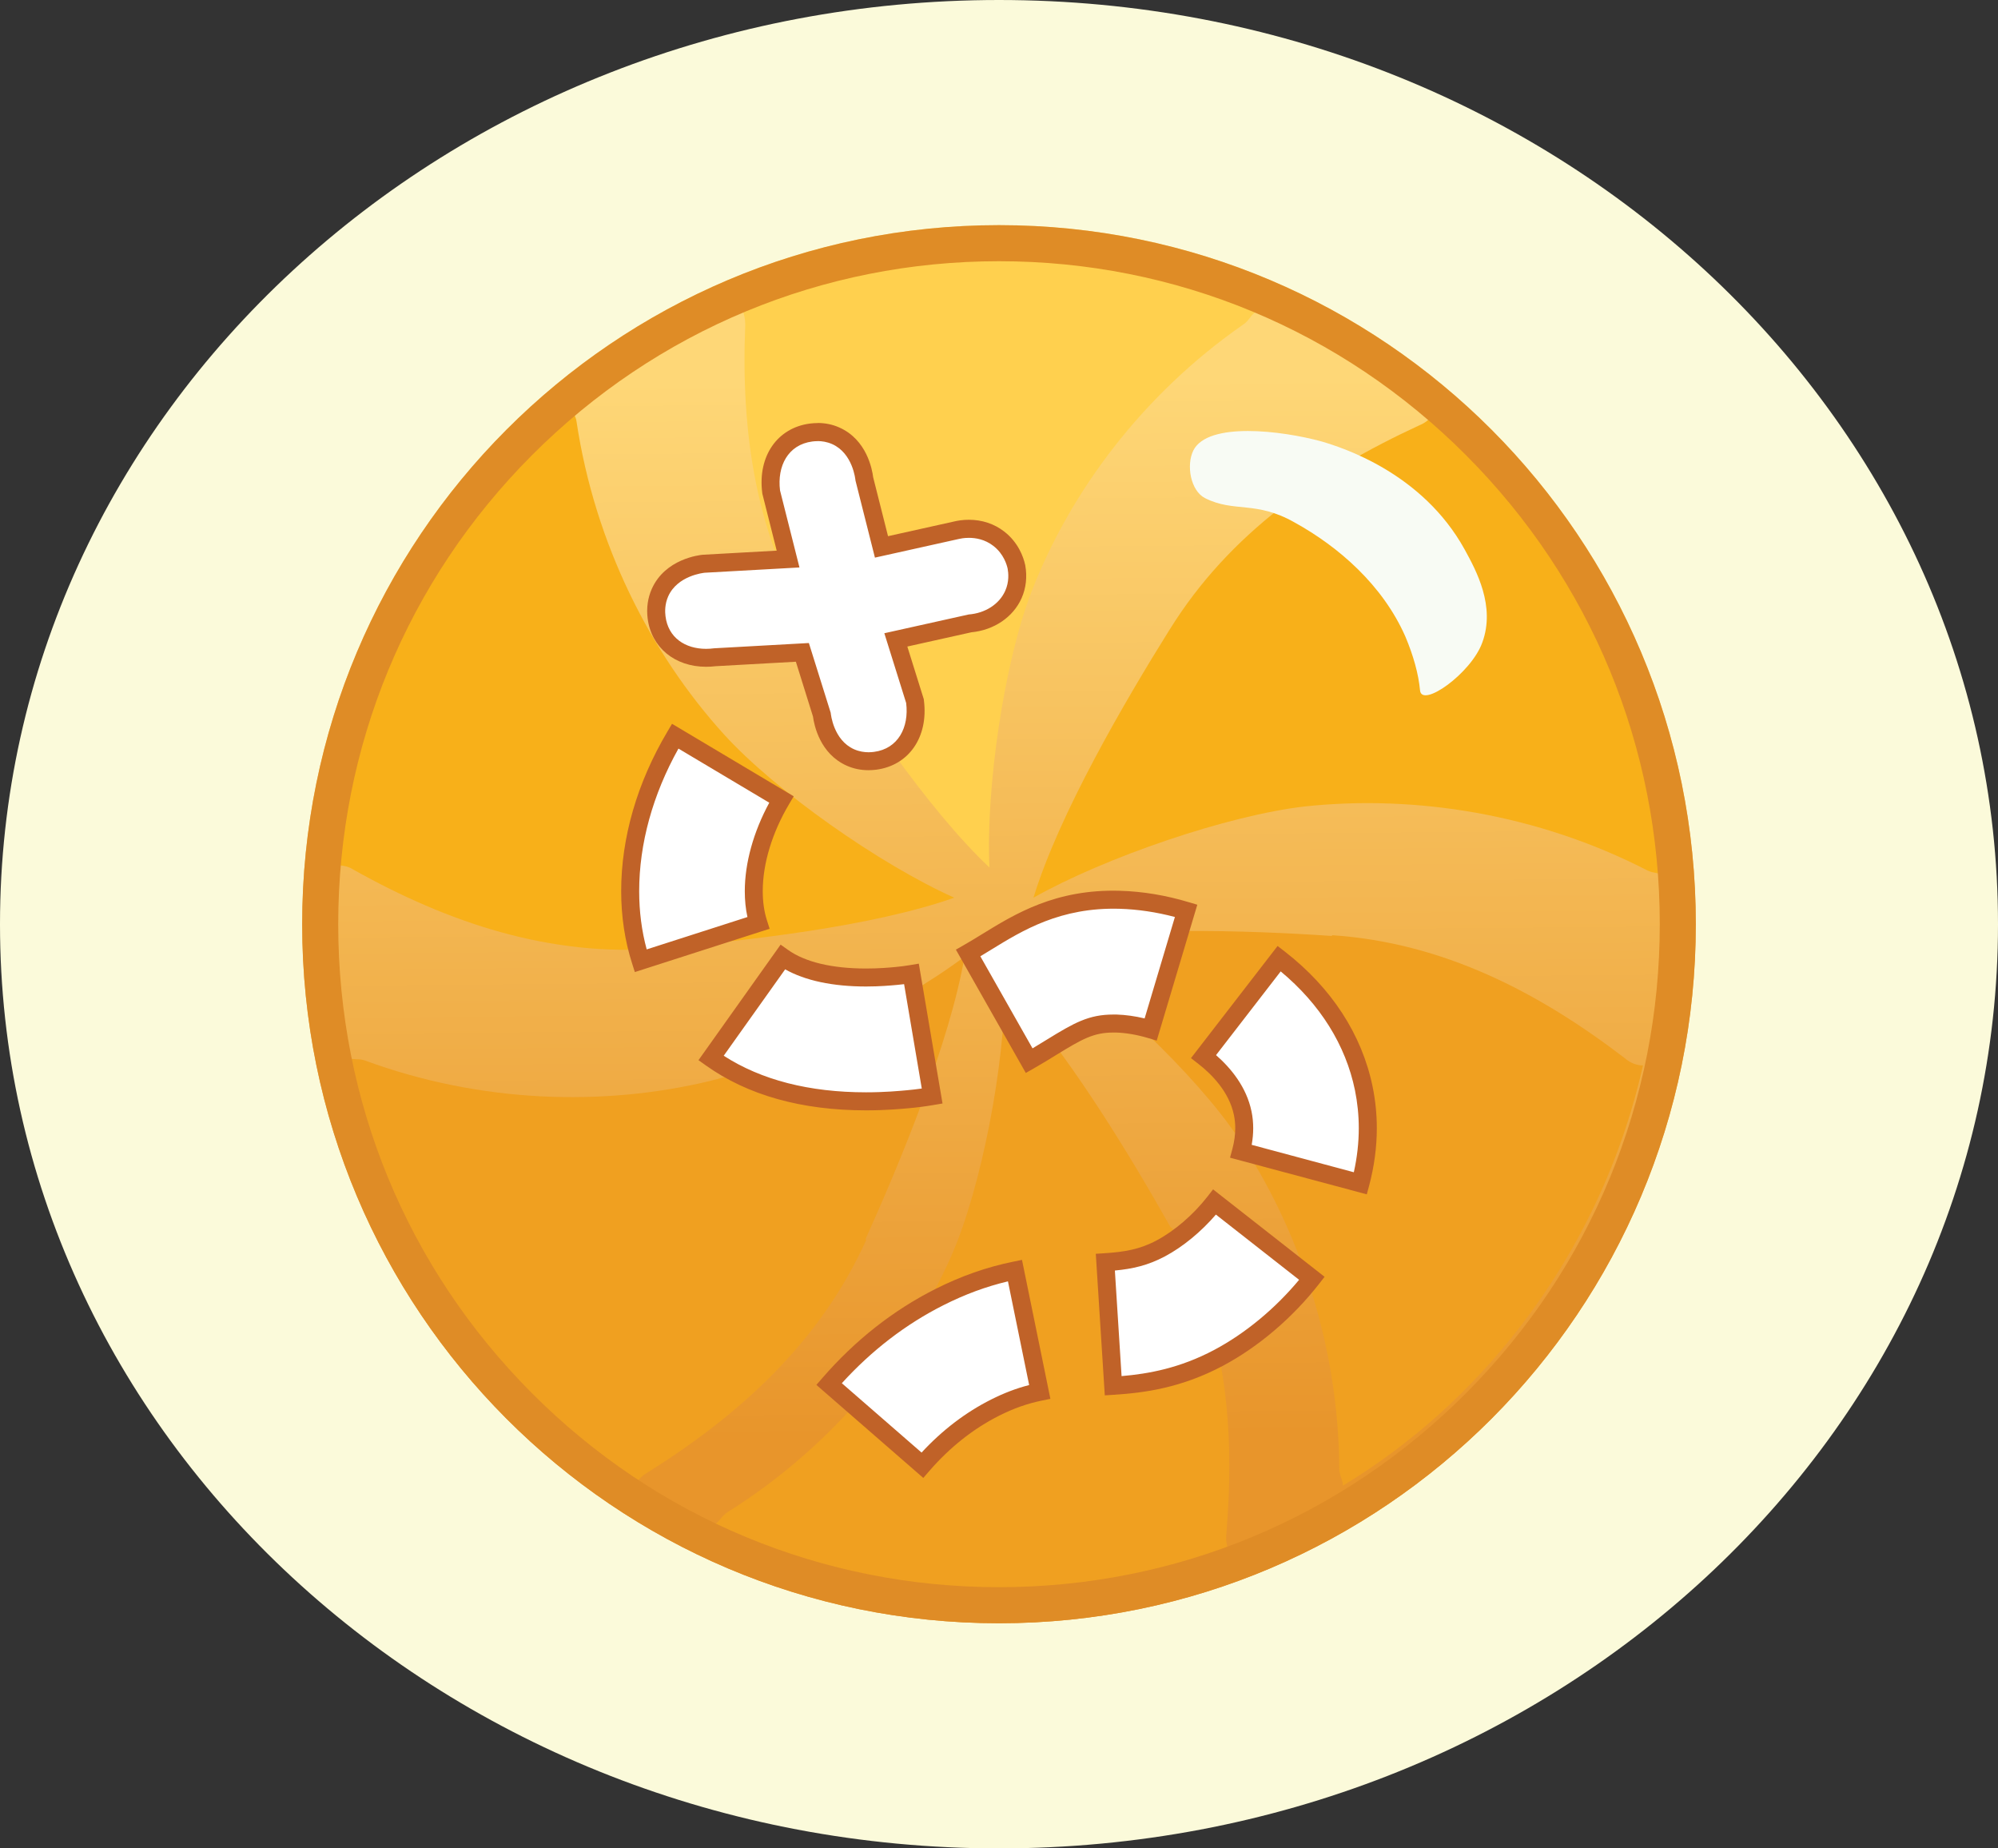 <svg width="200" height="185" viewBox="0 0 200 185" fill="none" xmlns="http://www.w3.org/2000/svg">
<rect x="0" y="0" width="200" height="185" fill="#333333" stroke="none"/>
<g clip-path="url(#clip0_161_180)">
<path d="M100 185C155.23 185 200 143.587 200 92.5C200 41.413 155.23 0 100 0C44.77 0 0 41.413 0 92.5C0 143.587 44.77 185 100 185Z" fill="#FBFADA"/>
<path d="M100 162.466C138.523 162.466 169.752 131.141 169.752 92.5C169.752 53.859 138.523 22.534 100 22.534C61.477 22.534 30.248 53.859 30.248 92.5C30.248 131.141 61.477 162.466 100 162.466Z" fill="url(#paint0_linear_161_180)"/>
<path d="M81.352 63.189C85.757 70.408 92.806 80.94 99.045 86.828C98.676 78.801 100.514 66.356 103.23 59.286C107.122 49.197 114.392 39.473 124.451 32.479C125.036 32.109 125.185 31.522 125.698 31.229C118.505 28.134 110.649 26.22 102.351 25.855C92.365 25.413 82.748 27.181 74.086 30.642C74.455 31.157 74.599 31.82 74.599 32.556C74.158 43.236 75.626 53.767 81.428 63.121L81.356 63.193L81.352 63.189Z" fill="#FFD04E"/>
<path d="M117.108 62.968C112.554 70.259 106.023 81.454 103.45 89.847C110.644 85.795 122.905 81.599 130.617 80.714C141.631 79.537 153.892 81.45 164.905 87.121C165.491 87.415 166.153 87.343 166.595 87.636C166.153 79.758 164.32 71.875 160.869 64.218C156.757 55.085 150.811 47.351 143.617 41.242C143.324 41.756 142.811 42.275 142.077 42.568C132.018 47.207 123.063 53.393 117.113 62.968H117.108Z" fill="#F8B019"/>
<path d="M133.333 93.678C124.815 93.091 112.04 92.721 103.522 94.341C110.423 98.758 119.676 107.526 123.932 113.856C130.027 122.989 133.991 134.626 134.063 146.998C134.063 147.662 134.432 148.176 134.432 148.69C141.113 144.638 147.207 139.264 152.275 132.636C158.369 124.681 162.405 115.769 164.464 106.637C163.878 106.637 163.216 106.416 162.631 105.901C153.968 99.273 144.423 94.341 133.333 93.601V93.673V93.678Z" fill="#F0A020"/>
<path d="M117.18 122.84C113.068 115.548 106.536 104.724 100.586 98.61C100.586 106.565 98.234 118.86 95.225 125.71C90.892 135.506 83.185 144.86 72.833 151.339C72.248 151.709 72.027 152.296 71.586 152.517C78.635 155.905 86.415 158.112 94.712 158.924C104.698 159.809 114.315 158.554 123.126 155.463C122.833 154.949 122.685 154.286 122.757 153.55C123.64 142.946 122.757 132.487 117.324 122.912L117.176 122.84H117.18Z" fill="#F0A020"/>
<path d="M86.64 124.022C90.162 116.216 95.081 104.286 96.55 95.744C90.013 100.676 78.487 106.348 71.072 108.189C60.351 110.765 48.09 110.4 36.491 106.127C35.829 105.906 35.243 106.127 34.73 105.834C36.198 113.568 39.063 121.153 43.468 128.295C48.757 136.837 55.658 143.763 63.514 148.844C63.734 148.253 64.176 147.738 64.833 147.373C74.086 141.557 82.086 134.337 86.712 124.099L86.64 124.027V124.022Z" fill="#F0A020"/>
<path d="M66.153 94.855C74.671 94.192 87.374 92.721 95.522 89.847C88.108 86.535 77.608 79.166 72.468 73.499C65.126 65.4 59.545 54.426 57.712 42.198C57.64 41.535 57.126 41.093 57.126 40.578C51.104 45.587 45.82 51.773 41.779 59.065C36.86 67.827 34.144 77.181 33.482 86.607C34.068 86.607 34.73 86.607 35.392 87.049C44.865 92.351 55.068 95.812 66.158 94.927V94.855H66.153Z" fill="#F8B019"/>
<path d="M120.631 49.86C123.568 51.331 125.698 50.081 129.59 52.292C133.995 54.724 138.401 58.55 140.676 63.708C141.482 65.621 141.995 67.462 142.144 69.082C142.293 70.923 147.284 67.39 148.383 64.294C149.703 60.684 147.797 57.151 146.622 55.013C142.365 47.279 134.288 44.775 132.306 44.188C128.27 43.082 120.928 42.198 119.459 45.072C118.725 46.543 119.167 49.124 120.635 49.86H120.631Z" fill="#F8FBF4"/>
<path d="M100 26.144C117.667 26.144 134.279 33.043 146.77 45.578C159.266 58.113 166.144 74.776 166.144 92.5C166.144 110.224 159.261 126.887 146.77 139.422C134.275 151.953 117.667 158.856 100 158.856C82.333 158.856 65.721 151.957 53.23 139.422C40.734 126.887 33.856 110.224 33.856 92.5C33.856 74.776 40.739 58.113 53.23 45.578C65.725 33.047 82.333 26.144 100 26.144ZM100 22.534C61.477 22.534 30.248 53.858 30.248 92.5C30.248 131.142 61.477 162.466 100 162.466C138.523 162.466 169.752 131.142 169.752 92.5C169.752 53.858 138.523 22.534 100 22.534Z" fill="#DF8C26"/>
<path d="M86.937 76.188C86.297 76.188 85.685 76.062 85.126 75.814C82.793 74.781 82.338 72.109 82.266 71.523L80.32 65.296L71.567 65.783C71.27 65.819 70.973 65.837 70.68 65.837C67.973 65.837 66.027 64.245 65.721 61.781C65.613 60.915 65.73 60.062 66.063 59.313C67.212 56.736 70.333 56.429 70.464 56.42L78.887 55.951L77.194 49.246L77.185 49.192C76.797 46.074 78.446 43.647 81.189 43.29C81.405 43.263 81.622 43.245 81.838 43.245C82.477 43.245 83.09 43.371 83.649 43.619C86.022 44.671 86.455 47.41 86.513 47.942L88.23 54.742L95.815 53.054C96.004 53.009 96.428 52.928 96.973 52.928C97.757 52.928 98.91 53.099 99.968 53.916C101.162 54.837 101.581 56.064 101.73 56.709C101.86 57.418 101.901 58.442 101.432 59.498C100.716 61.113 99.054 62.214 97.086 62.386L89.662 64.037L91.576 70.156L91.586 70.237C91.973 73.355 90.324 75.782 87.581 76.139C87.365 76.166 87.144 76.179 86.932 76.179L86.937 76.188Z" fill="white"/>
<path d="M81.842 44.147C82.257 44.147 82.766 44.215 83.293 44.445C85.365 45.366 85.622 47.969 85.635 48.1L87.581 55.811L96.022 53.934C96.122 53.912 96.487 53.831 96.987 53.831C97.662 53.831 98.59 53.98 99.432 54.634C100.491 55.45 100.788 56.565 100.865 56.912C100.946 57.355 101.032 58.221 100.622 59.137C100.022 60.481 98.608 61.375 96.964 61.501L88.522 63.378L90.707 70.359C91.009 72.791 89.91 74.939 87.482 75.254C87.333 75.272 87.153 75.291 86.946 75.291C86.531 75.291 86.022 75.223 85.496 74.993C83.423 74.072 83.167 71.469 83.153 71.338L80.968 64.358L71.487 64.885C71.216 64.921 70.946 64.94 70.68 64.94C68.599 64.94 66.883 63.834 66.617 61.677C66.558 61.226 66.54 60.477 66.887 59.687C67.815 57.607 70.414 57.337 70.545 57.323L80.027 56.795L78.081 49.084C77.779 46.652 78.878 44.504 81.306 44.188C81.455 44.17 81.635 44.152 81.838 44.152M81.842 42.343C81.59 42.343 81.329 42.361 81.077 42.392C77.811 42.816 75.842 45.654 76.297 49.3L76.311 49.413L76.338 49.521L77.748 55.112L70.446 55.518H70.419H70.392C70.004 55.55 66.586 55.933 65.243 58.943C64.842 59.845 64.698 60.865 64.829 61.894C65.189 64.791 67.54 66.735 70.68 66.735C70.996 66.735 71.32 66.717 71.644 66.677L79.667 66.23L81.378 71.708C81.496 72.588 82.081 75.448 84.761 76.635C85.437 76.938 86.171 77.086 86.937 77.086C87.189 77.086 87.45 77.068 87.707 77.037C90.973 76.613 92.941 73.775 92.487 70.129L92.468 69.966L92.419 69.813L90.824 64.71L97.234 63.284C99.5 63.067 101.419 61.767 102.261 59.868C102.707 58.866 102.833 57.729 102.631 56.592L102.622 56.551L102.613 56.511C102.441 55.744 101.937 54.295 100.522 53.199C99.527 52.427 98.302 52.021 96.978 52.021C96.351 52.021 95.86 52.116 95.613 52.17L88.892 53.664L87.405 47.771C87.306 46.963 86.757 43.998 84.013 42.785C83.338 42.482 82.604 42.334 81.838 42.334L81.842 42.343Z" fill="#C06228"/>
<path d="M92.329 146.646L82.991 138.52C86.198 134.824 89.919 131.892 94.054 129.811C96.536 128.562 99.004 127.695 101.599 127.163L104.081 139.301C102.568 139.612 101.108 140.126 99.613 140.88C96.923 142.233 94.477 144.174 92.333 146.646H92.329ZM111.432 138.696L110.644 126.328C112.712 126.197 114.36 125.917 116.189 124.947C118.108 123.927 120.077 122.235 121.581 120.304L131.324 127.939C128.748 131.237 125.432 134.057 121.986 135.889C117.982 138.019 114.405 138.497 111.432 138.687V138.696ZM136.176 118.432L124.225 115.228C124.437 114.434 124.545 113.653 124.545 112.909C124.545 112.403 124.495 111.907 124.396 111.424C123.86 108.825 121.968 106.898 120.473 105.739L128.045 95.938C132.559 99.435 135.486 103.925 136.513 108.924C136.779 110.224 136.914 111.564 136.914 112.909C136.914 114.732 136.667 116.591 136.176 118.432ZM86.694 110.228C80.423 110.228 75.203 108.771 71.176 105.897L78.351 95.803C80.216 97.134 83.099 97.838 86.694 97.838C88.031 97.838 89.104 97.739 89.743 97.68C90.261 97.63 90.761 97.567 91.239 97.486L93.311 109.701C92.522 109.836 91.703 109.94 90.878 110.016C90.144 110.084 88.608 110.224 86.698 110.224L86.694 110.228ZM103.022 106.163L96.914 95.388C97.536 95.036 98.14 94.661 98.779 94.269C101.946 92.324 105.892 89.888 112.099 90.064C114.275 90.127 116.504 90.497 118.73 91.164L115.185 103.036C114.009 102.684 112.82 102.481 111.748 102.449C111.653 102.449 111.554 102.449 111.455 102.449C109.221 102.449 107.941 103.18 105.252 104.832C104.55 105.261 103.829 105.707 103.022 106.163ZM64.131 96.159C63.432 93.985 63.081 91.638 63.081 89.193C63.081 84.008 64.64 78.643 67.586 73.68L78.221 80.01C76.437 83.015 75.455 86.278 75.455 89.193C75.455 90.352 75.608 91.422 75.914 92.374L64.135 96.159H64.131Z" fill="white"/>
<path d="M92.419 147.919L81.721 138.61L82.311 137.929C85.595 134.143 89.405 131.142 93.649 129.004C96.203 127.718 98.743 126.824 101.419 126.278L102.302 126.098L105.144 140.004L104.261 140.185C102.829 140.478 101.441 140.97 100.018 141.688C97.437 142.987 95.077 144.855 93.013 147.238L92.423 147.919H92.419ZM84.266 138.439L92.248 145.383C94.32 143.14 96.658 141.358 99.203 140.077C100.482 139.431 101.734 138.953 103.018 138.624L100.896 128.246C98.698 128.769 96.586 129.55 94.455 130.624C90.68 132.523 87.257 135.154 84.266 138.443V138.439ZM110.59 139.657L109.689 125.489L110.59 125.43C112.541 125.304 114.086 125.051 115.77 124.153C117.581 123.188 119.446 121.586 120.874 119.754L121.428 119.041L132.59 127.79L132.036 128.503C129.383 131.896 125.968 134.806 122.414 136.697C118.261 138.908 114.563 139.404 111.495 139.598L110.595 139.657H110.59ZM111.599 127.163L112.27 137.73C114.959 137.5 118.099 136.941 121.559 135.1C124.649 133.457 127.631 130.989 130.041 128.092L121.712 121.563C120.221 123.296 118.396 124.798 116.604 125.75C114.914 126.648 113.383 126.996 111.595 127.163H111.599ZM136.815 119.537L123.126 115.869L123.36 114.998C123.554 114.276 123.649 113.577 123.649 112.913C123.649 112.471 123.604 112.033 123.518 111.609C123.041 109.281 121.302 107.521 119.928 106.456L119.216 105.906L127.887 94.68L128.599 95.23C133.284 98.862 136.324 103.537 137.396 108.748C137.676 110.107 137.82 111.51 137.82 112.913C137.82 114.817 137.559 116.753 137.05 118.671L136.815 119.542V119.537ZM125.293 114.583L135.518 117.326C135.847 115.851 136.014 114.371 136.014 112.913C136.014 111.632 135.883 110.355 135.631 109.114C134.703 104.593 132.14 100.5 128.198 97.224L121.725 105.603C123.185 106.88 124.775 108.776 125.279 111.248C125.392 111.79 125.446 112.349 125.446 112.913C125.446 113.477 125.396 114.014 125.293 114.587V114.583ZM86.694 111.131C80.234 111.131 74.838 109.615 70.653 106.632L69.919 106.109L78.14 94.544L78.874 95.067C80.586 96.29 83.288 96.936 86.694 96.936C87.991 96.936 89.036 96.841 89.658 96.782C90.153 96.737 90.635 96.674 91.086 96.597L91.973 96.448L94.347 110.445L93.46 110.594C92.649 110.734 91.806 110.842 90.96 110.919C90.207 110.987 88.644 111.131 86.694 111.131ZM72.446 105.667C76.212 108.094 81 109.326 86.694 109.326C88.559 109.326 90.068 109.186 90.793 109.118C91.293 109.073 91.784 109.015 92.27 108.947L90.5 98.501C90.279 98.528 90.054 98.551 89.829 98.573C89.176 98.632 88.081 98.736 86.698 98.736C83.365 98.736 80.59 98.145 78.595 97.017L72.446 105.662V105.667ZM102.685 107.39L95.685 95.045L96.469 94.598C97.081 94.251 97.676 93.885 98.306 93.497C101.595 91.476 105.662 88.963 112.122 89.156C114.374 89.22 116.68 89.603 118.986 90.294L119.851 90.551L115.788 104.151L114.923 103.893C113.824 103.564 112.716 103.374 111.716 103.343C111.635 103.343 111.541 103.343 111.45 103.343C109.459 103.343 108.324 103.993 105.716 105.594C105.014 106.028 104.284 106.479 103.464 106.944L102.68 107.39H102.685ZM98.135 95.717L103.356 104.927C103.851 104.633 104.32 104.345 104.779 104.06C107.545 102.359 108.982 101.542 111.455 101.542C111.563 101.542 111.671 101.542 111.77 101.542C112.658 101.57 113.613 101.7 114.577 101.931L117.608 91.778C115.743 91.286 113.887 91.011 112.077 90.957C106.149 90.785 102.338 93.136 99.27 95.018C98.896 95.248 98.518 95.483 98.14 95.708L98.135 95.717ZM63.55 97.296L63.275 96.435C62.55 94.17 62.18 91.733 62.18 89.193C62.18 83.846 63.779 78.323 66.811 73.219L67.27 72.443L79.451 79.699L78.991 80.475C77.288 83.345 76.351 86.44 76.351 89.193C76.351 90.257 76.491 91.237 76.766 92.099L77.04 92.956L63.545 97.292L63.55 97.296ZM67.91 74.93C65.338 79.532 63.982 84.446 63.982 89.197C63.982 91.228 64.234 93.181 64.734 95.022L74.82 91.783C74.64 90.975 74.554 90.109 74.554 89.197C74.554 86.377 75.419 83.264 77.004 80.34L67.914 74.925L67.91 74.93Z" fill="#C06228"/>
</g>
<defs>
<linearGradient id="paint0_linear_161_180" x1="99.433" y1="24.668" x2="100.544" y2="157.088" gradientUnits="userSpaceOnUse">
<stop offset="0.1" stop-color="#FED777"/>
<stop offset="0.9" stop-color="#E8952B"/>
</linearGradient>
<clipPath id="clip0_161_180">
<rect width="200" height="185" fill="white"/>
</clipPath>
</defs>
</svg>
